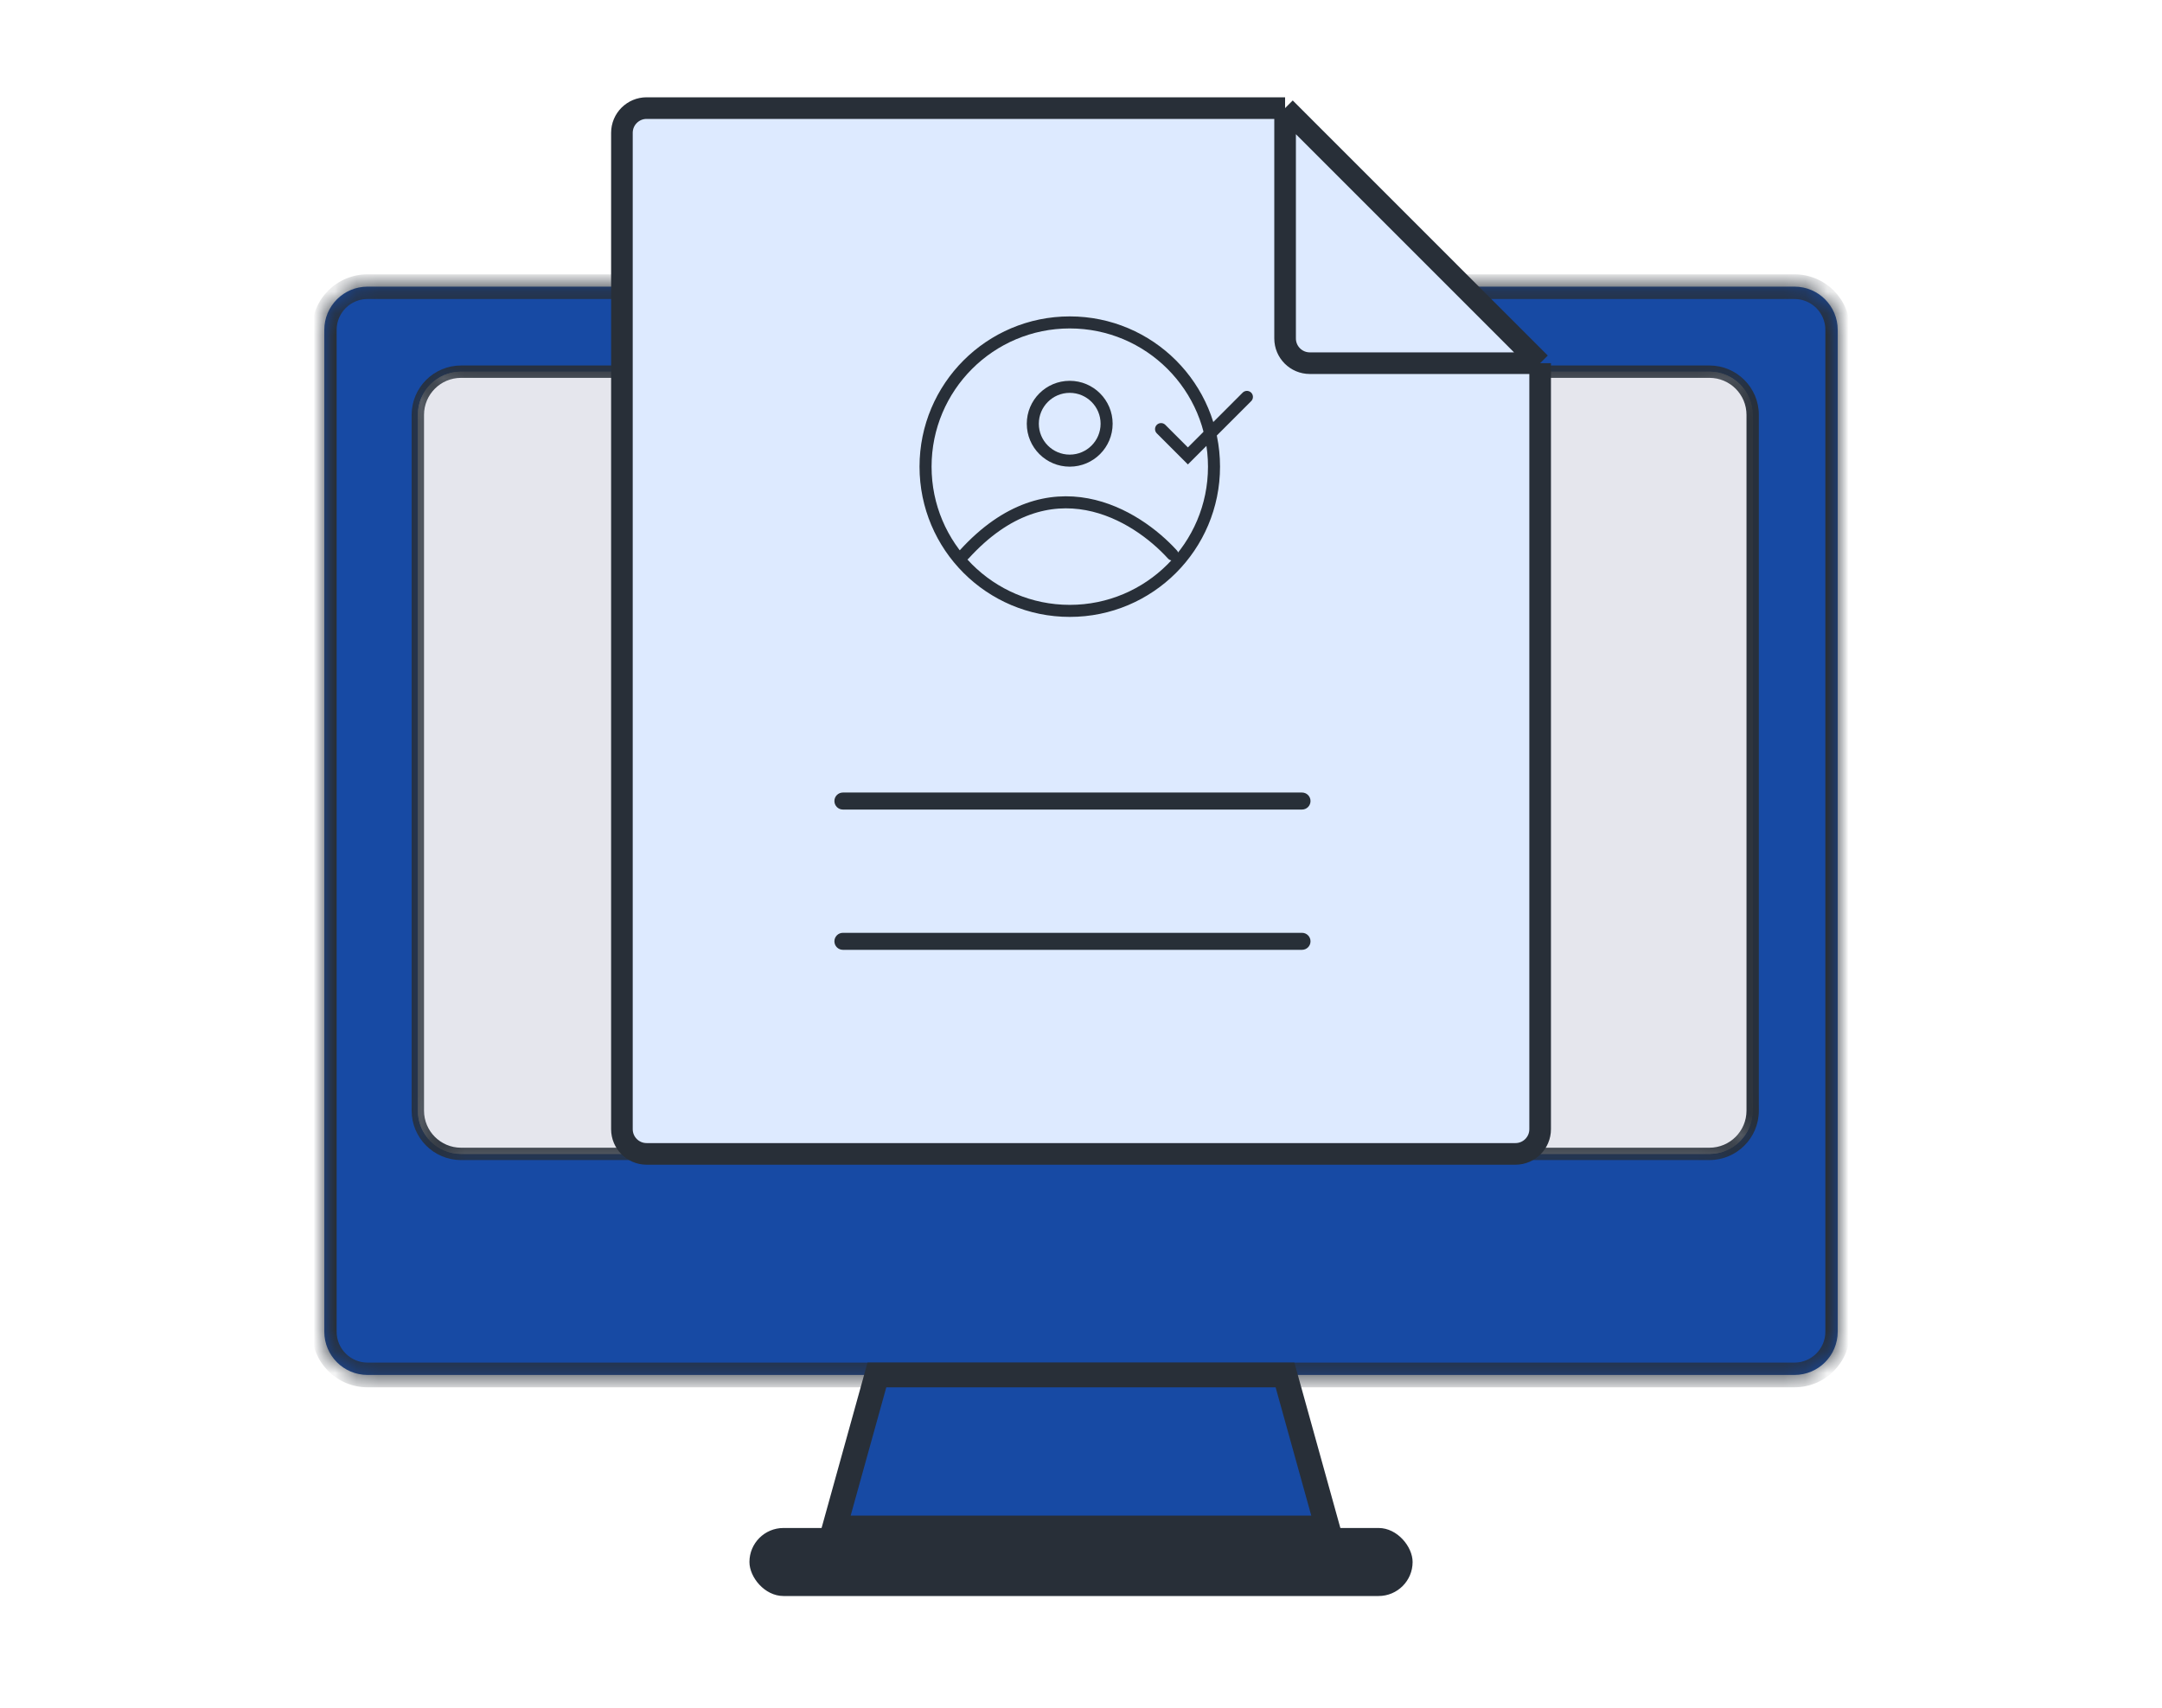 <svg width="100" height="79" viewBox="0 0 100 79" fill="none" xmlns="http://www.w3.org/2000/svg">
<mask id="path-1-inside-1_280_27134" fill="white">
<path fill-rule="evenodd" clip-rule="evenodd" d="M85 15.258C85 14.154 84.105 13.258 83 13.258H17C15.895 13.258 15 14.154 15 15.258V61.595C15 62.7 15.895 63.595 17 63.595H83C84.105 63.595 85 62.7 85 61.595V15.258ZM81.067 51.371C81.067 52.475 80.172 53.371 79.067 53.371H21.326C20.221 53.371 19.326 52.475 19.326 51.371V19.191C19.326 18.086 20.221 17.191 21.326 17.191H79.067C80.172 17.191 81.067 18.086 81.067 19.191V51.371Z"/>
<path d="M19.326 51.371C19.326 52.475 20.221 53.371 21.326 53.371H79.067C80.172 53.371 81.067 52.475 81.067 51.371V19.191C81.067 18.086 80.172 17.191 79.067 17.191H21.326C20.221 17.191 19.326 18.086 19.326 19.191V51.371Z"/>
</mask>
<path fill-rule="evenodd" clip-rule="evenodd" d="M85 15.258C85 14.154 84.105 13.258 83 13.258H17C15.895 13.258 15 14.154 15 15.258V61.595C15 62.7 15.895 63.595 17 63.595H83C84.105 63.595 85 62.7 85 61.595V15.258ZM81.067 51.371C81.067 52.475 80.172 53.371 79.067 53.371H21.326C20.221 53.371 19.326 52.475 19.326 51.371V19.191C19.326 18.086 20.221 17.191 21.326 17.191H79.067C80.172 17.191 81.067 18.086 81.067 19.191V51.371Z" fill="#174AA4"/>
<path d="M19.326 51.371C19.326 52.475 20.221 53.371 21.326 53.371H79.067C80.172 53.371 81.067 52.475 81.067 51.371V19.191C81.067 18.086 80.172 17.191 79.067 17.191H21.326C20.221 17.191 19.326 18.086 19.326 19.191V51.371Z" fill="#E5E6ED"/>
<path d="M21.326 53.656H79.067V53.085H21.326V53.656ZM81.353 51.371V19.191H80.782V51.371H81.353ZM79.067 16.905H21.326V17.477H79.067V16.905ZM19.04 19.191V51.371H19.612V19.191H19.04ZM21.326 16.905C20.064 16.905 19.04 17.928 19.04 19.191H19.612C19.612 18.244 20.379 17.477 21.326 17.477V16.905ZM81.353 19.191C81.353 17.928 80.33 16.905 79.067 16.905V17.477C80.014 17.477 80.782 18.244 80.782 19.191H81.353ZM79.067 53.656C80.33 53.656 81.353 52.633 81.353 51.371H80.782C80.782 52.317 80.014 53.085 79.067 53.085V53.656ZM21.326 53.085C20.379 53.085 19.612 52.317 19.612 51.371H19.04C19.04 52.633 20.064 53.656 21.326 53.656V53.085ZM17 13.83H83V12.687H17V13.83ZM84.429 15.258V61.595H85.571V15.258H84.429ZM83 63.024H17V64.167H83V63.024ZM15.571 61.595V15.258H14.429V61.595H15.571ZM17 63.024C16.211 63.024 15.571 62.384 15.571 61.595H14.429C14.429 63.016 15.58 64.167 17 64.167V63.024ZM84.429 61.595C84.429 62.384 83.789 63.024 83 63.024V64.167C84.42 64.167 85.571 63.016 85.571 61.595H84.429ZM83 13.83C83.789 13.83 84.429 14.469 84.429 15.258H85.571C85.571 13.838 84.42 12.687 83 12.687V13.83ZM17 12.687C15.58 12.687 14.429 13.838 14.429 15.258H15.571C15.571 14.469 16.211 13.83 17 13.83V12.687Z" fill="#282F38" mask="url(#path-1-inside-1_280_27134)"/>
<path d="M28.766 52.228V6.143C28.766 5.512 29.277 5 29.909 5H50.002H59.44L71.237 16.798V52.228C71.237 52.859 70.726 53.371 70.095 53.371H50.002H29.909C29.277 53.371 28.766 52.859 28.766 52.228Z" fill="#DDEAFF"/>
<path d="M71.237 16.798V52.228C71.237 52.859 70.726 53.371 70.095 53.371H50.002H29.909C29.277 53.371 28.766 52.859 28.766 52.228V6.143C28.766 5.512 29.277 5 29.909 5H50.002H59.44M71.237 16.798L59.44 5M71.237 16.798H60.583C59.952 16.798 59.44 16.286 59.44 15.655V5" stroke="#282F38"/>
<path d="M60.223 43.932H38.987C38.77 43.932 38.594 43.756 38.594 43.539C38.594 43.322 38.77 43.146 38.987 43.146H60.223C60.44 43.146 60.616 43.322 60.616 43.539C60.616 43.756 60.44 43.932 60.223 43.932Z" fill="#282F38"/>
<path d="M60.223 37.444H38.987C38.77 37.444 38.594 37.268 38.594 37.05C38.594 36.833 38.77 36.657 38.987 36.657H60.223C60.44 36.657 60.616 36.833 60.616 37.05C60.616 37.268 60.44 37.444 60.223 37.444Z" fill="#282F38"/>
<path d="M61.403 70.674L59.436 63.596H40.56L38.594 70.674H61.403Z" fill="#174AA4" stroke="#282F38" stroke-width="1.143" stroke-linecap="round"/>
<rect x="34.664" y="70.674" width="30.674" height="3.146" rx="1.573" fill="#282F38"/>
<path d="M53.703 19.847L54.944 21.088L57.674 18.358" stroke="#282F38" stroke-width="0.557" stroke-linecap="round"/>
<circle cx="49.481" cy="21.584" r="6.671" stroke="#282F38" stroke-width="0.557"/>
<path d="M54.229 25.646C52.574 23.826 48.565 21.277 44.594 25.646" stroke="#282F38" stroke-width="0.557" stroke-linecap="round"/>
<circle cx="49.478" cy="19.599" r="1.707" stroke="#282F38" stroke-width="0.557"/>
</svg>
